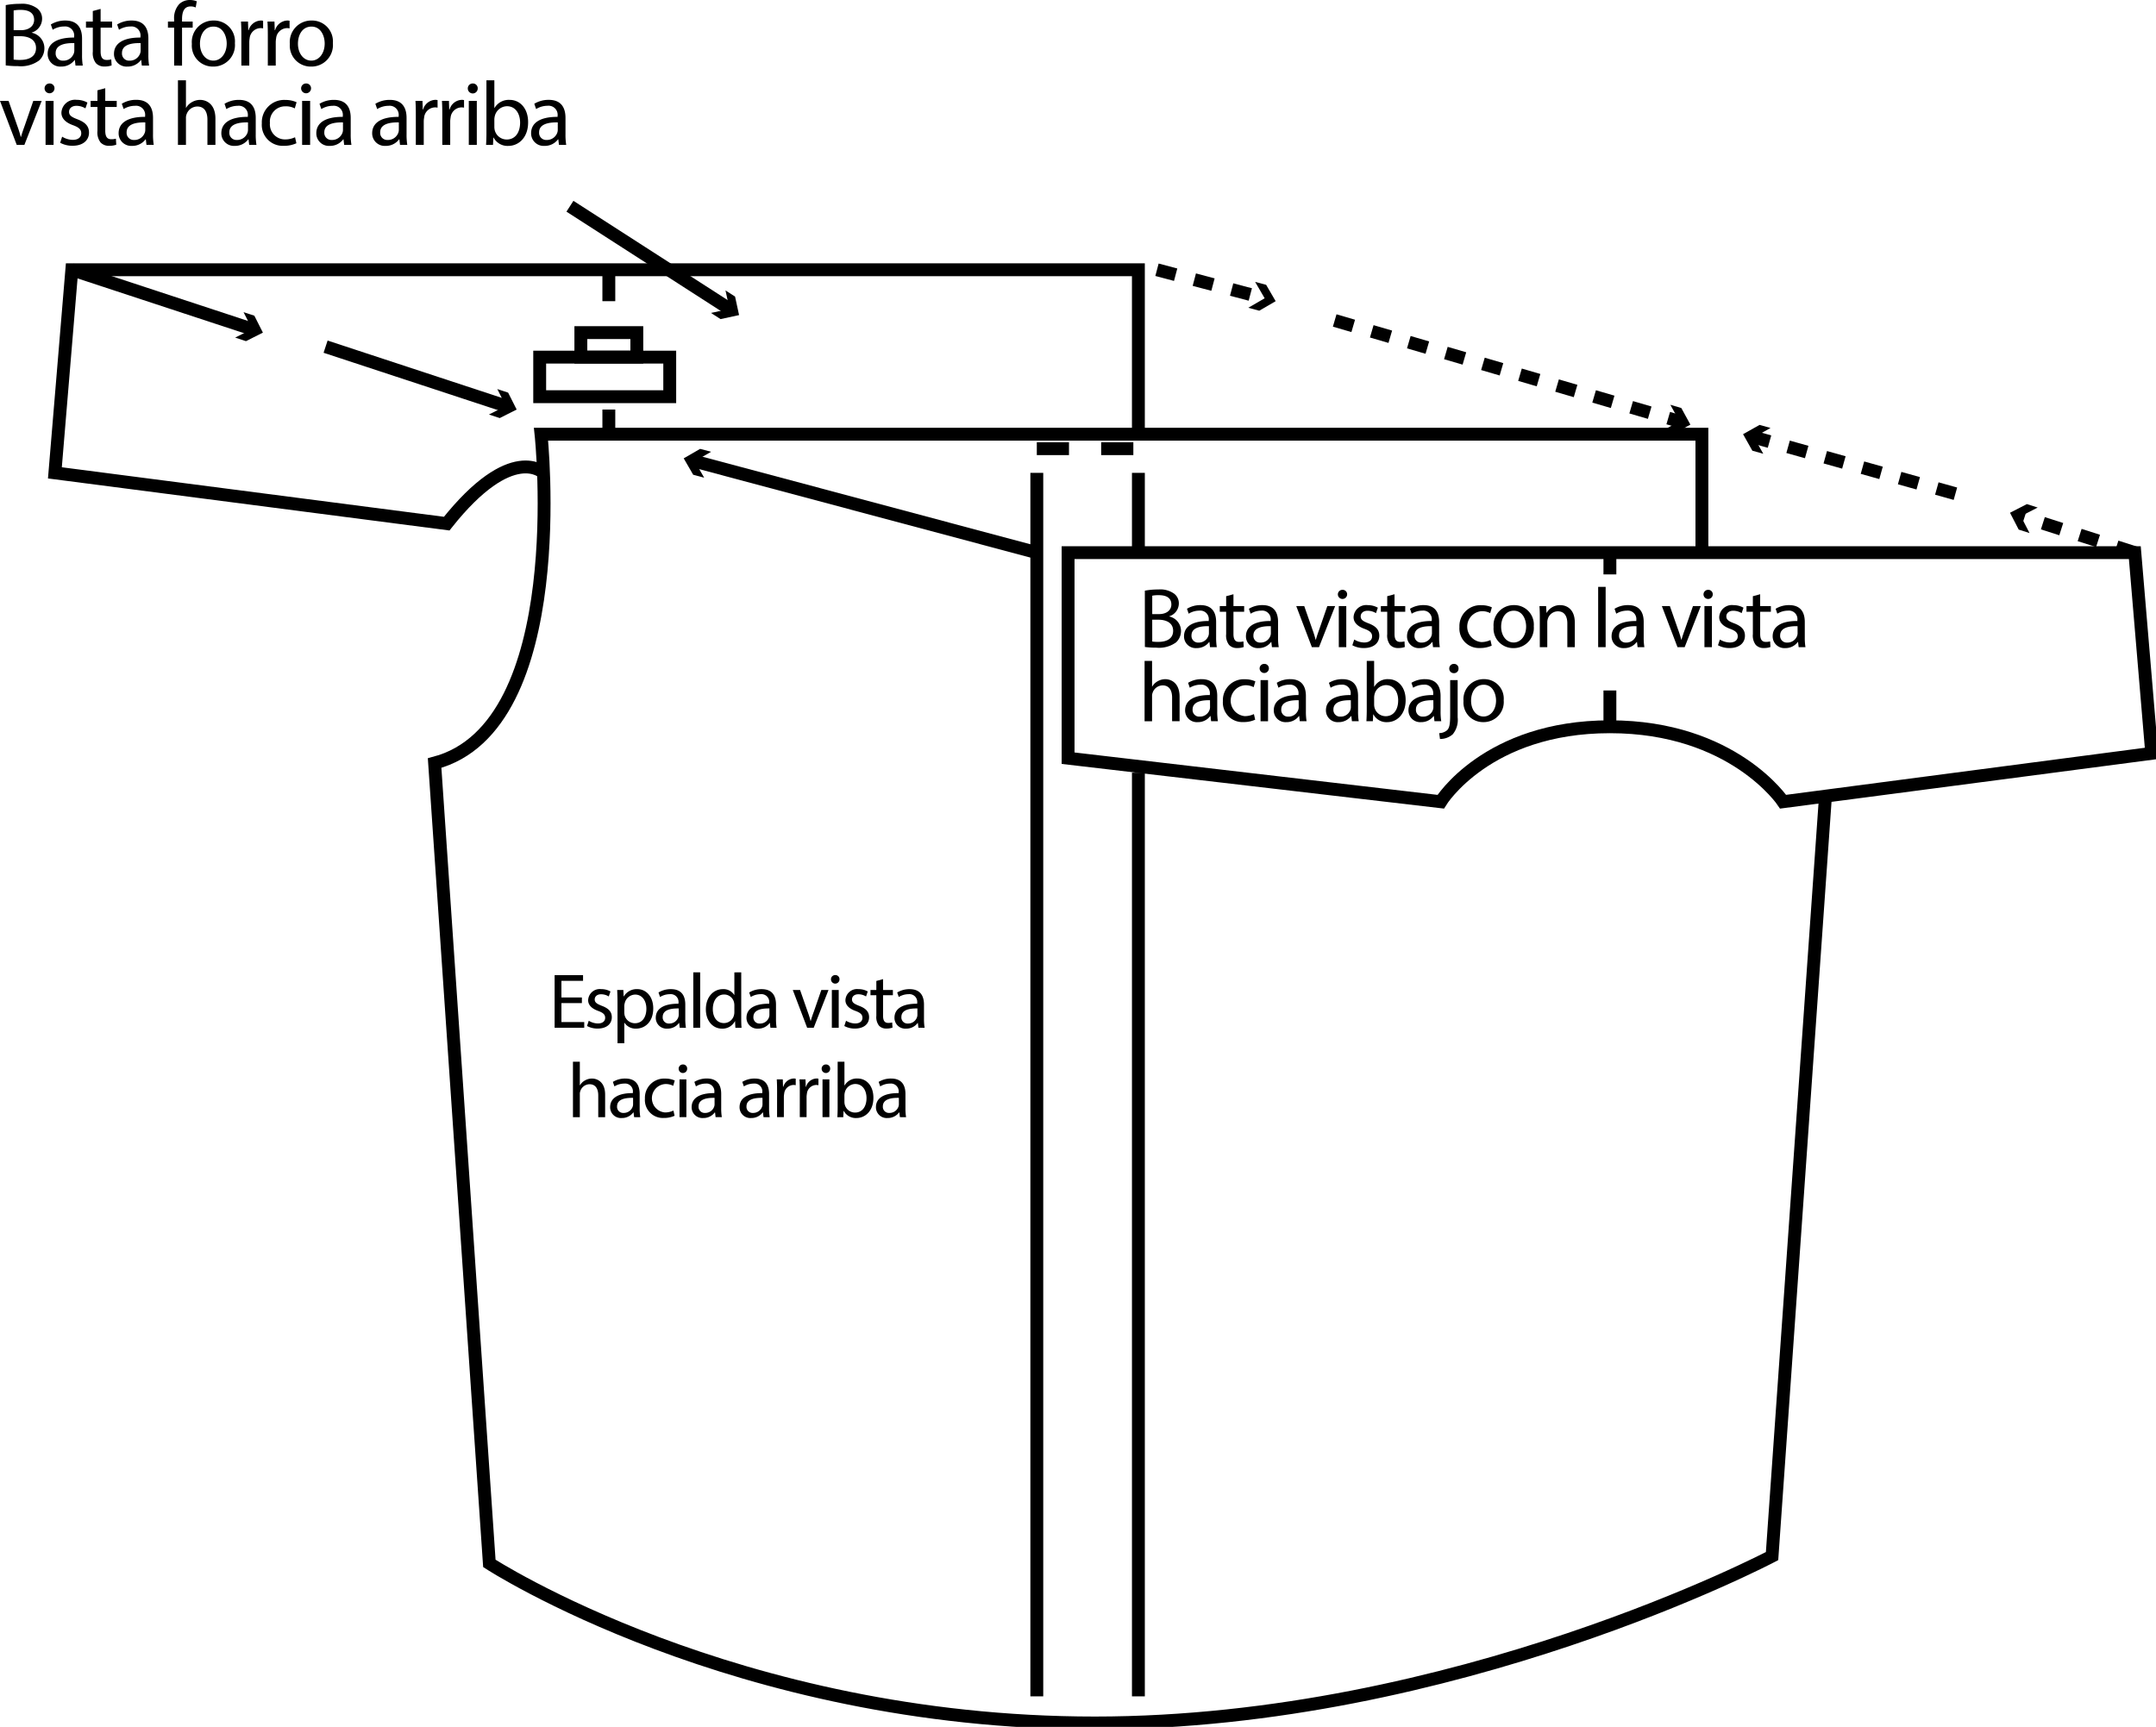 <svg id="Grupo_1098937" data-name="Grupo 1098937" xmlns="http://www.w3.org/2000/svg" xmlns:xlink="http://www.w3.org/1999/xlink" width="335" height="268.387" viewBox="0 0 335 268.387">
  <defs>
    <clipPath id="clip-path">
      <rect id="Rectángulo_388822" data-name="Rectángulo 388822" width="335" height="268.386" fill="none"/>
    </clipPath>
  </defs>
  <path id="Trazado_774263" data-name="Trazado 774263" d="M144.6,251.181h-3.179v2.948h3.543v.885h-4.6v-8.177h4.416v.885h-3.361v2.584H144.6Z" transform="translate(-54.186 -95.285)"/>
  <g id="Grupo_1098936" data-name="Grupo 1098936">
    <g id="Grupo_1098935" data-name="Grupo 1098935" clip-path="url(#clip-path)">
      <path id="Trazado_774264" data-name="Trazado 774264" d="M148.833,255.288a2.8,2.8,0,0,0,1.407.424c.777,0,1.141-.387,1.141-.873,0-.51-.3-.789-1.092-1.08-1.055-.376-1.553-.958-1.553-1.662a1.811,1.811,0,0,1,2.027-1.723,2.923,2.923,0,0,1,1.443.364l-.266.776a2.285,2.285,0,0,0-1.2-.34c-.631,0-.983.364-.983.8,0,.486.352.7,1.116,1,1.019.388,1.54.9,1.54,1.771,0,1.031-.8,1.76-2.2,1.76a3.352,3.352,0,0,1-1.65-.4Z" transform="translate(-57.35 -96.65)"/>
      <path id="Trazado_774265" data-name="Trazado 774265" d="M156.241,252.425c0-.752-.024-1.359-.049-1.917h.959l.048,1.007h.024a2.309,2.309,0,0,1,2.086-1.141c1.42,0,2.487,1.2,2.487,2.985,0,2.11-1.286,3.154-2.669,3.154a2.059,2.059,0,0,1-1.808-.922H157.3v3.191h-1.056Zm1.056,1.565a2.43,2.43,0,0,0,.048.437,1.648,1.648,0,0,0,1.6,1.249c1.128,0,1.784-.922,1.784-2.268,0-1.177-.619-2.185-1.747-2.185a1.7,1.7,0,0,0-1.614,1.322,1.746,1.746,0,0,0-.072.437Z" transform="translate(-60.294 -96.65)"/>
      <path id="Trazado_774266" data-name="Trazado 774266" d="M169.683,256.38l-.085-.74h-.036a2.189,2.189,0,0,1-1.8.874,1.674,1.674,0,0,1-1.8-1.687c0-1.42,1.262-2.2,3.53-2.184v-.122a1.21,1.21,0,0,0-1.334-1.359,2.918,2.918,0,0,0-1.529.437l-.243-.7a3.651,3.651,0,0,1,1.93-.521c1.8,0,2.232,1.225,2.232,2.4v2.2a8.238,8.238,0,0,0,.1,1.407Zm-.158-3c-1.165-.024-2.487.182-2.487,1.323a.944.944,0,0,0,1.007,1.019,1.461,1.461,0,0,0,1.42-.982,1.119,1.119,0,0,0,.061-.34Z" transform="translate(-64.068 -96.65)"/>
      <rect id="Rectángulo_388818" data-name="Rectángulo 388818" width="1.068" height="8.613" transform="translate(107.724 151.116)"/>
      <path id="Trazado_774267" data-name="Trazado 774267" d="M184.129,246.127v7.1c0,.522.012,1.116.048,1.517h-.958l-.049-1.019h-.025a2.173,2.173,0,0,1-2,1.153c-1.42,0-2.511-1.2-2.511-2.985-.012-1.953,1.2-3.154,2.633-3.154a1.963,1.963,0,0,1,1.771.9h.024v-3.506Zm-1.068,5.132a1.921,1.921,0,0,0-.048-.449,1.571,1.571,0,0,0-1.541-1.238c-1.1,0-1.759.971-1.759,2.269,0,1.189.582,2.172,1.734,2.172a1.606,1.606,0,0,0,1.566-1.274,1.885,1.885,0,0,0,.048-.461Z" transform="translate(-68.956 -95.011)"/>
      <path id="Trazado_774268" data-name="Trazado 774268" d="M192.638,256.38l-.085-.74h-.036a2.189,2.189,0,0,1-1.8.874,1.674,1.674,0,0,1-1.8-1.687c0-1.42,1.262-2.2,3.53-2.184v-.122a1.21,1.21,0,0,0-1.334-1.359,2.918,2.918,0,0,0-1.529.437l-.243-.7a3.651,3.651,0,0,1,1.93-.521c1.8,0,2.232,1.225,2.232,2.4v2.2a8.241,8.241,0,0,0,.1,1.407Zm-.158-3c-1.165-.024-2.487.182-2.487,1.323A.944.944,0,0,0,191,255.725a1.461,1.461,0,0,0,1.42-.982,1.119,1.119,0,0,0,.061-.34Z" transform="translate(-72.929 -96.65)"/>
      <path id="Trazado_774269" data-name="Trazado 774269" d="M201.76,250.592l1.152,3.3a15.074,15.074,0,0,1,.473,1.5h.037c.134-.485.3-.97.5-1.5l1.14-3.3h1.116l-2.3,5.871h-1.019l-2.232-5.871Z" transform="translate(-77.444 -96.734)"/>
      <path id="Trazado_774270" data-name="Trazado 774270" d="M211.621,247.485a.661.661,0,0,1-1.322,0,.65.65,0,0,1,.667-.667.633.633,0,0,1,.655.667m-1.189,1.65H211.5v5.871h-1.068Z" transform="translate(-81.18 -95.277)"/>
      <path id="Trazado_774271" data-name="Trazado 774271" d="M213.943,255.288a2.8,2.8,0,0,0,1.407.424c.777,0,1.141-.387,1.141-.873,0-.51-.3-.789-1.092-1.08-1.055-.376-1.553-.958-1.553-1.662a1.811,1.811,0,0,1,2.027-1.723,2.923,2.923,0,0,1,1.443.364l-.266.776a2.285,2.285,0,0,0-1.2-.34c-.631,0-.983.364-.983.8,0,.486.352.7,1.116,1,1.019.388,1.54.9,1.54,1.771,0,1.031-.8,1.76-2.2,1.76a3.352,3.352,0,0,1-1.65-.4Z" transform="translate(-82.484 -96.65)"/>
      <path id="Trazado_774272" data-name="Trazado 774272" d="M222.248,247.845v1.687h1.528v.812h-1.528v3.167c0,.728.206,1.14.8,1.14a2.383,2.383,0,0,0,.619-.072l.049.8a2.62,2.62,0,0,1-.946.146,1.479,1.479,0,0,1-1.152-.449,2.174,2.174,0,0,1-.413-1.529v-3.2h-.911v-.812h.911v-1.408Z" transform="translate(-85.039 -95.674)"/>
      <path id="Trazado_774273" data-name="Trazado 774273" d="M230.091,256.38l-.085-.74h-.036a2.189,2.189,0,0,1-1.8.874,1.674,1.674,0,0,1-1.8-1.687c0-1.42,1.262-2.2,3.53-2.184v-.122a1.21,1.21,0,0,0-1.334-1.359,2.918,2.918,0,0,0-1.529.437l-.243-.7a3.651,3.651,0,0,1,1.93-.521c1.8,0,2.232,1.225,2.232,2.4v2.2a8.239,8.239,0,0,0,.1,1.407Zm-.158-3c-1.165-.024-2.487.182-2.487,1.323a.944.944,0,0,0,1.007,1.019,1.461,1.461,0,0,0,1.42-.982,1.119,1.119,0,0,0,.061-.34Z" transform="translate(-87.387 -96.65)"/>
      <path id="Trazado_774274" data-name="Trazado 774274" d="M145,268.755h1.068v3.664h.024a1.987,1.987,0,0,1,.764-.752,2.193,2.193,0,0,1,1.092-.3c.788,0,2.051.485,2.051,2.511v3.494h-1.068V274c0-.946-.352-1.747-1.359-1.747a1.534,1.534,0,0,0-1.432,1.068,1.3,1.3,0,0,0-.072.51v3.542H145Z" transform="translate(-55.974 -103.746)"/>
      <path id="Trazado_774275" data-name="Trazado 774275" d="M158.137,279.009l-.085-.74h-.036a2.189,2.189,0,0,1-1.8.874,1.674,1.674,0,0,1-1.8-1.687c0-1.42,1.262-2.2,3.53-2.184v-.122a1.21,1.21,0,0,0-1.334-1.359,2.918,2.918,0,0,0-1.529.437l-.243-.7a3.651,3.651,0,0,1,1.93-.521c1.8,0,2.232,1.225,2.232,2.4v2.2a8.237,8.237,0,0,0,.1,1.407Zm-.158-3c-1.165-.024-2.487.182-2.487,1.323a.944.944,0,0,0,1.007,1.019,1.461,1.461,0,0,0,1.42-.982,1.119,1.119,0,0,0,.061-.34Z" transform="translate(-59.611 -105.386)"/>
      <path id="Trazado_774276" data-name="Trazado 774276" d="M167.825,278.8a3.933,3.933,0,0,1-1.687.34,2.79,2.79,0,0,1-2.924-3,2.984,2.984,0,0,1,3.155-3.118,3.568,3.568,0,0,1,1.48.3l-.242.825a2.475,2.475,0,0,0-1.238-.279,2.214,2.214,0,0,0-.037,4.416,3.022,3.022,0,0,0,1.31-.292Z" transform="translate(-63.005 -105.393)"/>
      <path id="Trazado_774277" data-name="Trazado 774277" d="M173.071,270.114a.661.661,0,0,1-1.322,0,.65.65,0,0,1,.667-.667.633.633,0,0,1,.655.667m-1.189,1.65h1.068v5.871h-1.068Z" transform="translate(-66.299 -104.013)"/>
      <path id="Trazado_774278" data-name="Trazado 774278" d="M178.76,279.009l-.085-.74h-.036a2.189,2.189,0,0,1-1.8.874,1.674,1.674,0,0,1-1.8-1.687c0-1.42,1.262-2.2,3.53-2.184v-.122a1.21,1.21,0,0,0-1.334-1.359,2.918,2.918,0,0,0-1.529.437l-.243-.7A3.651,3.651,0,0,1,177.4,273c1.8,0,2.232,1.225,2.232,2.4v2.2a8.237,8.237,0,0,0,.1,1.407Zm-.158-3c-1.165-.024-2.487.182-2.487,1.323a.944.944,0,0,0,1.007,1.019,1.461,1.461,0,0,0,1.42-.982,1.119,1.119,0,0,0,.061-.34Z" transform="translate(-67.572 -105.386)"/>
      <path id="Trazado_774279" data-name="Trazado 774279" d="M190.889,279.009l-.085-.74h-.036a2.189,2.189,0,0,1-1.8.874,1.674,1.674,0,0,1-1.8-1.687c0-1.42,1.262-2.2,3.53-2.184v-.122a1.21,1.21,0,0,0-1.334-1.359,2.918,2.918,0,0,0-1.529.437l-.243-.7a3.651,3.651,0,0,1,1.93-.521c1.8,0,2.232,1.225,2.232,2.4v2.2a8.237,8.237,0,0,0,.1,1.407Zm-.158-3c-1.165-.024-2.487.182-2.487,1.323a.944.944,0,0,0,1.007,1.019,1.461,1.461,0,0,0,1.42-.982,1.119,1.119,0,0,0,.061-.34Z" transform="translate(-72.254 -105.386)"/>
      <path id="Trazado_774280" data-name="Trazado 774280" d="M196.628,274.969c0-.691-.012-1.286-.048-1.832h.934l.037,1.152h.048A1.762,1.762,0,0,1,199.224,273a1.145,1.145,0,0,1,.3.036v1.007a1.622,1.622,0,0,0-.364-.037,1.5,1.5,0,0,0-1.432,1.372,3.044,3.044,0,0,0-.048.5v3.13h-1.056Z" transform="translate(-75.884 -105.386)"/>
      <path id="Trazado_774281" data-name="Trazado 774281" d="M202.376,274.969c0-.691-.012-1.286-.048-1.832h.934l.037,1.152h.048A1.762,1.762,0,0,1,204.973,273a1.146,1.146,0,0,1,.3.036v1.007a1.622,1.622,0,0,0-.364-.037,1.5,1.5,0,0,0-1.432,1.372,3.039,3.039,0,0,0-.048.5v3.13h-1.055Z" transform="translate(-78.103 -105.386)"/>
      <path id="Trazado_774282" data-name="Trazado 774282" d="M209.26,270.114a.661.661,0,0,1-1.322,0,.65.65,0,0,1,.667-.667.633.633,0,0,1,.656.667m-1.189,1.65h1.068v5.871h-1.068Z" transform="translate(-80.269 -104.013)"/>
      <path id="Trazado_774283" data-name="Trazado 774283" d="M211.908,277.37c.025-.4.048-.995.048-1.517v-7.1h1.055v3.688h.025a2.186,2.186,0,0,1,2-1.08c1.456,0,2.487,1.213,2.474,3,0,2.1-1.322,3.142-2.632,3.142a2.091,2.091,0,0,1-1.965-1.1h-.037l-.048.971Zm1.1-2.353a2.02,2.02,0,0,0,.049.388,1.648,1.648,0,0,0,1.6,1.249c1.116,0,1.784-.909,1.784-2.256,0-1.177-.607-2.184-1.747-2.184a1.7,1.7,0,0,0-1.625,1.31,2.084,2.084,0,0,0-.061.437Z" transform="translate(-81.801 -103.746)"/>
      <path id="Trazado_774284" data-name="Trazado 774284" d="M225.4,279.009l-.085-.74h-.036a2.189,2.189,0,0,1-1.8.874,1.674,1.674,0,0,1-1.8-1.687c0-1.42,1.262-2.2,3.53-2.184v-.122a1.21,1.21,0,0,0-1.334-1.359,2.918,2.918,0,0,0-1.529.437l-.243-.7a3.651,3.651,0,0,1,1.93-.521c1.8,0,2.232,1.225,2.232,2.4v2.2a8.237,8.237,0,0,0,.1,1.407Zm-.158-3c-1.165-.024-2.487.182-2.487,1.323a.944.944,0,0,0,1.007,1.019,1.461,1.461,0,0,0,1.42-.982,1.119,1.119,0,0,0,.061-.34Z" transform="translate(-85.576 -105.386)"/>
      <path id="Trazado_774285" data-name="Trazado 774285" d="M1.45,1.165A11.876,11.876,0,0,1,3.7.967a3.935,3.935,0,0,1,2.616.693A2,2,0,0,1,7.1,3.342,2.262,2.262,0,0,1,5.493,5.434v.028a2.456,2.456,0,0,1,1.965,2.39A2.569,2.569,0,0,1,6.653,9.76a4.786,4.786,0,0,1-3.295.89,14.527,14.527,0,0,1-1.908-.112Zm1.23,3.9H3.8c1.3,0,2.064-.679,2.064-1.6,0-1.117-.848-1.555-2.092-1.555A5.285,5.285,0,0,0,2.68,2Zm0,4.566a6.587,6.587,0,0,0,1.032.056c1.272,0,2.445-.467,2.445-1.852C6.157,6.537,5.041,6,3.7,6H2.68Z" transform="translate(-0.56 -0.373)"/>
      <path id="Trazado_774286" data-name="Trazado 774286" d="M16.389,12.2l-.1-.862h-.043a2.546,2.546,0,0,1-2.092,1.017,1.949,1.949,0,0,1-2.092-1.965c0-1.654,1.47-2.559,4.114-2.544V7.707a1.41,1.41,0,0,0-1.555-1.583,3.412,3.412,0,0,0-1.781.509l-.283-.82A4.249,4.249,0,0,1,14.806,5.2c2.092,0,2.6,1.427,2.6,2.8v2.559A9.638,9.638,0,0,0,17.52,12.2Zm-.184-3.492c-1.358-.028-2.9.212-2.9,1.541a1.1,1.1,0,0,0,1.173,1.187,1.7,1.7,0,0,0,1.655-1.145,1.316,1.316,0,0,0,.071-.4Z" transform="translate(-4.657 -2.009)"/>
      <path id="Trazado_774287" data-name="Trazado 774287" d="M24.033,2.257V4.222h1.781v.947H24.033v3.69c0,.848.241,1.329.934,1.329a2.764,2.764,0,0,0,.72-.085l.056.933a3.045,3.045,0,0,1-1.1.169,1.726,1.726,0,0,1-1.343-.523,2.537,2.537,0,0,1-.48-1.781V5.169H21.757V4.222h1.061V2.582Z" transform="translate(-8.399 -0.871)"/>
      <path id="Trazado_774288" data-name="Trazado 774288" d="M33.174,12.2l-.1-.862h-.043a2.546,2.546,0,0,1-2.092,1.017,1.949,1.949,0,0,1-2.092-1.965c0-1.654,1.47-2.559,4.114-2.544V7.707a1.41,1.41,0,0,0-1.555-1.583,3.412,3.412,0,0,0-1.781.509l-.283-.82A4.249,4.249,0,0,1,31.591,5.2c2.092,0,2.6,1.427,2.6,2.8v2.559a9.638,9.638,0,0,0,.113,1.639Zm-.184-3.492c-1.358-.028-2.9.212-2.9,1.541a1.1,1.1,0,0,0,1.173,1.187,1.7,1.7,0,0,0,1.655-1.145,1.316,1.316,0,0,0,.071-.4Z" transform="translate(-11.136 -2.009)"/>
      <path id="Trazado_774289" data-name="Trazado 774289" d="M43.462,10.193V4.3H42.5V3.35h.961V3.026A3.226,3.226,0,0,1,44.254.637,2.381,2.381,0,0,1,45.922,0a2.878,2.878,0,0,1,1.06.2l-.169.961A1.848,1.848,0,0,0,46.021,1c-1.06,0-1.329.933-1.329,1.979V3.35h1.653V4.3H44.692v5.9Z" transform="translate(-16.406)"/>
      <path id="Trazado_774290" data-name="Trazado 774290" d="M55.243,8.725a3.344,3.344,0,0,1-3.407,3.633,3.253,3.253,0,0,1-3.28-3.521A3.341,3.341,0,0,1,51.949,5.2a3.24,3.24,0,0,1,3.293,3.521M49.814,8.8c0,1.5.863,2.629,2.078,2.629,1.187,0,2.078-1.116,2.078-2.657,0-1.16-.58-2.63-2.049-2.63S49.814,7.494,49.814,8.8" transform="translate(-18.744 -2.009)"/>
      <path id="Trazado_774291" data-name="Trazado 774291" d="M61.045,7.495c0-.806-.014-1.5-.056-2.135h1.089L62.12,6.7h.056a2.053,2.053,0,0,1,1.895-1.5,1.319,1.319,0,0,1,.353.042V6.421A1.834,1.834,0,0,0,64,6.378a1.745,1.745,0,0,0-1.668,1.6,3.513,3.513,0,0,0-.056.58V12.2h-1.23Z" transform="translate(-23.543 -2.009)"/>
      <path id="Trazado_774292" data-name="Trazado 774292" d="M67.745,7.495c0-.806-.014-1.5-.056-2.135h1.089L68.82,6.7h.056a2.053,2.053,0,0,1,1.895-1.5,1.319,1.319,0,0,1,.353.042V6.421a1.834,1.834,0,0,0-.424-.042,1.745,1.745,0,0,0-1.668,1.6,3.51,3.51,0,0,0-.057.58V12.2h-1.23Z" transform="translate(-26.13 -2.009)"/>
      <path id="Trazado_774293" data-name="Trazado 774293" d="M80.039,8.725a3.344,3.344,0,0,1-3.407,3.633,3.253,3.253,0,0,1-3.28-3.521A3.341,3.341,0,0,1,76.745,5.2a3.24,3.24,0,0,1,3.293,3.521M74.61,8.8c0,1.5.863,2.629,2.078,2.629,1.187,0,2.078-1.116,2.078-2.657,0-1.16-.58-2.63-2.049-2.63S74.61,7.494,74.61,8.8" transform="translate(-28.316 -2.009)"/>
      <path id="Trazado_774294" data-name="Trazado 774294" d="M1.329,25.53l1.343,3.845a17.6,17.6,0,0,1,.551,1.753h.042c.155-.565.354-1.131.58-1.753L5.174,25.53h1.3L3.788,32.373H2.6L0,25.53Z" transform="translate(0 -9.855)"/>
      <path id="Trazado_774295" data-name="Trazado 774295" d="M12.822,21.91a.771.771,0,0,1-1.541,0,.759.759,0,0,1,.778-.778.738.738,0,0,1,.763.778m-1.386,1.922H12.68v6.843H11.436Z" transform="translate(-4.355 -8.157)"/>
      <path id="Trazado_774296" data-name="Trazado 774296" d="M15.53,31a3.258,3.258,0,0,0,1.64.495c.905,0,1.329-.452,1.329-1.018,0-.594-.354-.919-1.272-1.258-1.23-.438-1.81-1.117-1.81-1.937a2.11,2.11,0,0,1,2.361-2.007,3.417,3.417,0,0,1,1.682.424l-.311.905a2.667,2.667,0,0,0-1.4-.4c-.735,0-1.145.424-1.145.933,0,.565.41.82,1.3,1.16,1.188.452,1.8,1.046,1.8,2.064,0,1.2-.933,2.05-2.559,2.05a3.9,3.9,0,0,1-1.922-.467Z" transform="translate(-5.875 -9.758)"/>
      <path id="Trazado_774297" data-name="Trazado 774297" d="M25.207,22.33v1.965h1.781v.947H25.207v3.69c0,.848.241,1.329.934,1.329a2.764,2.764,0,0,0,.72-.085l.056.933a3.045,3.045,0,0,1-1.1.169,1.726,1.726,0,0,1-1.343-.523,2.537,2.537,0,0,1-.48-1.781V25.242H22.931v-.947h1.061v-1.64Z" transform="translate(-8.852 -8.62)"/>
      <path id="Trazado_774298" data-name="Trazado 774298" d="M34.348,32.274l-.1-.862h-.043a2.546,2.546,0,0,1-2.092,1.017,1.949,1.949,0,0,1-2.092-1.965c0-1.654,1.47-2.559,4.114-2.544v-.142A1.41,1.41,0,0,0,32.581,26.2,3.412,3.412,0,0,0,30.8,26.7l-.283-.82a4.249,4.249,0,0,1,2.248-.608c2.092,0,2.6,1.427,2.6,2.8v2.559a9.639,9.639,0,0,0,.113,1.639Zm-.184-3.492c-1.358-.028-2.9.212-2.9,1.541a1.1,1.1,0,0,0,1.173,1.187,1.7,1.7,0,0,0,1.655-1.145,1.316,1.316,0,0,0,.071-.4Z" transform="translate(-11.589 -9.758)"/>
      <path id="Trazado_774299" data-name="Trazado 774299" d="M45.033,20.327h1.244V24.6h.028a2.317,2.317,0,0,1,.891-.877,2.571,2.571,0,0,1,1.273-.353c.919,0,2.388.565,2.388,2.927v4.071H49.614V26.434c0-1.1-.41-2.035-1.583-2.035a1.787,1.787,0,0,0-1.668,1.244,1.507,1.507,0,0,0-.085.594v4.128H45.033Z" transform="translate(-17.384 -7.847)"/>
      <path id="Trazado_774300" data-name="Trazado 774300" d="M60.342,32.274l-.1-.862H60.2a2.546,2.546,0,0,1-2.092,1.017,1.949,1.949,0,0,1-2.092-1.965c0-1.654,1.47-2.559,4.114-2.544v-.142A1.41,1.41,0,0,0,58.575,26.2a3.412,3.412,0,0,0-1.781.509l-.283-.82a4.249,4.249,0,0,1,2.248-.608c2.092,0,2.6,1.427,2.6,2.8v2.559a9.638,9.638,0,0,0,.113,1.639Zm-.184-3.492c-1.357-.028-2.9.212-2.9,1.541a1.1,1.1,0,0,0,1.173,1.187,1.7,1.7,0,0,0,1.655-1.145,1.316,1.316,0,0,0,.071-.4Z" transform="translate(-21.623 -9.758)"/>
      <path id="Trazado_774301" data-name="Trazado 774301" d="M71.633,32.029a4.586,4.586,0,0,1-1.965.4,3.251,3.251,0,0,1-3.407-3.492A3.477,3.477,0,0,1,69.936,25.3a4.163,4.163,0,0,1,1.725.354l-.283.961a2.879,2.879,0,0,0-1.442-.325,2.368,2.368,0,0,0-2.417,2.587,2.346,2.346,0,0,0,2.375,2.558,3.527,3.527,0,0,0,1.526-.34Z" transform="translate(-25.578 -9.766)"/>
      <path id="Trazado_774302" data-name="Trazado 774302" d="M77.748,21.91a.771.771,0,0,1-1.541,0,.758.758,0,0,1,.778-.778.739.739,0,0,1,.763.778m-1.386,1.922h1.244v6.843H76.362Z" transform="translate(-29.418 -8.157)"/>
      <path id="Trazado_774303" data-name="Trazado 774303" d="M84.378,32.274l-.1-.862h-.043a2.546,2.546,0,0,1-2.092,1.017,1.949,1.949,0,0,1-2.092-1.965c0-1.654,1.47-2.559,4.114-2.544v-.142A1.41,1.41,0,0,0,82.611,26.2a3.412,3.412,0,0,0-1.781.509l-.283-.82a4.249,4.249,0,0,1,2.248-.608c2.092,0,2.6,1.427,2.6,2.8v2.559a9.638,9.638,0,0,0,.113,1.639Zm-.184-3.492c-1.357-.028-2.9.212-2.9,1.541a1.1,1.1,0,0,0,1.173,1.187,1.7,1.7,0,0,0,1.655-1.145,1.316,1.316,0,0,0,.071-.4Z" transform="translate(-30.902 -9.758)"/>
      <path id="Trazado_774304" data-name="Trazado 774304" d="M98.514,32.274l-.1-.862h-.043A2.545,2.545,0,0,1,96.28,32.43a1.949,1.949,0,0,1-2.092-1.965c0-1.654,1.47-2.559,4.114-2.544v-.142A1.41,1.41,0,0,0,96.747,26.2a3.412,3.412,0,0,0-1.781.509l-.283-.82a4.249,4.249,0,0,1,2.248-.608c2.092,0,2.6,1.427,2.6,2.8v2.559a9.639,9.639,0,0,0,.113,1.639Zm-.183-3.492c-1.358-.028-2.9.212-2.9,1.541a1.1,1.1,0,0,0,1.173,1.187,1.7,1.7,0,0,0,1.655-1.145,1.317,1.317,0,0,0,.071-.4Z" transform="translate(-36.359 -9.758)"/>
      <path id="Trazado_774305" data-name="Trazado 774305" d="M105.2,27.567c0-.806-.014-1.5-.056-2.135h1.089l.042,1.343h.056a2.053,2.053,0,0,1,1.895-1.5,1.319,1.319,0,0,1,.353.042v1.173a1.834,1.834,0,0,0-.424-.042,1.745,1.745,0,0,0-1.668,1.6,3.513,3.513,0,0,0-.056.58v3.647H105.2Z" transform="translate(-40.589 -9.758)"/>
      <path id="Trazado_774306" data-name="Trazado 774306" d="M111.9,27.567c0-.806-.014-1.5-.056-2.135h1.089l.042,1.343h.056a2.053,2.053,0,0,1,1.895-1.5,1.319,1.319,0,0,1,.353.042v1.173a1.834,1.834,0,0,0-.424-.042,1.745,1.745,0,0,0-1.668,1.6,3.509,3.509,0,0,0-.057.58v3.647H111.9Z" transform="translate(-43.176 -9.758)"/>
      <path id="Trazado_774307" data-name="Trazado 774307" d="M119.927,21.91a.77.77,0,0,1-1.54,0,.758.758,0,0,1,.777-.778.738.738,0,0,1,.763.778m-1.385,1.922h1.244v6.843h-1.244Z" transform="translate(-45.7 -8.157)"/>
      <path id="Trazado_774308" data-name="Trazado 774308" d="M123.013,30.363c.028-.467.056-1.159.056-1.767v-8.27h1.23v4.3h.029a2.549,2.549,0,0,1,2.332-1.258c1.7,0,2.9,1.414,2.884,3.492,0,2.445-1.541,3.661-3.067,3.661a2.438,2.438,0,0,1-2.291-1.286h-.042l-.056,1.131Zm1.286-2.743a2.32,2.32,0,0,0,.057.452,1.918,1.918,0,0,0,1.866,1.456c1.3,0,2.078-1.06,2.078-2.63,0-1.371-.707-2.544-2.036-2.544a1.984,1.984,0,0,0-1.895,1.527,2.45,2.45,0,0,0-.071.509Z" transform="translate(-47.486 -7.846)"/>
      <path id="Trazado_774309" data-name="Trazado 774309" d="M138.736,32.274l-.1-.862h-.043A2.546,2.546,0,0,1,136.5,32.43a1.949,1.949,0,0,1-2.092-1.965c0-1.654,1.47-2.559,4.114-2.544v-.142a1.41,1.41,0,0,0-1.555-1.583,3.412,3.412,0,0,0-1.781.509l-.283-.82a4.249,4.249,0,0,1,2.248-.608c2.092,0,2.6,1.427,2.6,2.8v2.559a9.638,9.638,0,0,0,.113,1.639Zm-.184-3.492c-1.357-.028-2.9.212-2.9,1.541a1.1,1.1,0,0,0,1.173,1.187,1.7,1.7,0,0,0,1.655-1.145,1.316,1.316,0,0,0,.071-.4Z" transform="translate(-51.885 -9.758)"/>
      <path id="Trazado_774310" data-name="Trazado 774310" d="M289.729,149.4a11.072,11.072,0,0,1,2.1-.185,3.68,3.68,0,0,1,2.442.647,1.867,1.867,0,0,1,.739,1.571,2.111,2.111,0,0,1-1.5,1.953v.026a2.294,2.294,0,0,1,1.835,2.231,2.4,2.4,0,0,1-.753,1.782,4.468,4.468,0,0,1-3.076.832,13.425,13.425,0,0,1-1.782-.106Zm1.149,3.643h1.043c1.214,0,1.927-.634,1.927-1.492,0-1.043-.792-1.452-1.954-1.452a4.843,4.843,0,0,0-1.016.08Zm0,4.263a6.166,6.166,0,0,0,.963.053c1.188,0,2.283-.435,2.283-1.729,0-1.214-1.043-1.716-2.3-1.716h-.95Z" transform="translate(-111.842 -57.601)"/>
      <path id="Trazado_774311" data-name="Trazado 774311" d="M303.68,159.708l-.092-.806h-.04a2.379,2.379,0,0,1-1.953.95,1.82,1.82,0,0,1-1.954-1.835c0-1.545,1.372-2.39,3.84-2.377v-.131a1.317,1.317,0,0,0-1.452-1.479,3.182,3.182,0,0,0-1.663.476l-.265-.766a3.969,3.969,0,0,1,2.1-.568c1.954,0,2.429,1.334,2.429,2.614v2.389a8.936,8.936,0,0,0,.106,1.532Zm-.171-3.261c-1.267-.026-2.706.2-2.706,1.439a1.027,1.027,0,0,0,1.095,1.108,1.589,1.589,0,0,0,1.545-1.069,1.22,1.22,0,0,0,.066-.37Z" transform="translate(-115.668 -59.128)"/>
      <path id="Trazado_774312" data-name="Trazado 774312" d="M310.817,150.421v1.835h1.663v.885h-1.663v3.446c0,.791.224,1.241.871,1.241a2.608,2.608,0,0,0,.674-.079l.053.871a2.86,2.86,0,0,1-1.03.158,1.609,1.609,0,0,1-1.254-.488,2.369,2.369,0,0,1-.449-1.663V153.14h-.99v-.885h.99v-1.531Z" transform="translate(-119.162 -58.066)"/>
      <path id="Trazado_774313" data-name="Trazado 774313" d="M319.352,159.708l-.092-.806h-.04a2.378,2.378,0,0,1-1.953.95,1.82,1.82,0,0,1-1.954-1.835c0-1.545,1.373-2.39,3.841-2.377v-.131a1.317,1.317,0,0,0-1.452-1.479,3.184,3.184,0,0,0-1.663.476l-.264-.766a3.967,3.967,0,0,1,2.1-.568c1.954,0,2.428,1.334,2.428,2.614v2.389a8.936,8.936,0,0,0,.106,1.532Zm-.171-3.261c-1.267-.026-2.706.2-2.706,1.439a1.028,1.028,0,0,0,1.1,1.108,1.59,1.59,0,0,0,1.545-1.069,1.218,1.218,0,0,0,.066-.37Z" transform="translate(-121.718 -59.128)"/>
      <path id="Trazado_774314" data-name="Trazado 774314" d="M329.282,153.41,330.536,157a16.336,16.336,0,0,1,.515,1.637h.039c.146-.529.33-1.057.541-1.637l1.241-3.591h1.214l-2.508,6.389H330.47l-2.429-6.389Z" transform="translate(-126.631 -59.22)"/>
      <path id="Trazado_774315" data-name="Trazado 774315" d="M340.015,150.029a.72.72,0,0,1-1.439,0,.708.708,0,0,1,.726-.726.69.69,0,0,1,.713.726m-1.294,1.8h1.162v6.389h-1.162Z" transform="translate(-130.698 -57.634)"/>
      <path id="Trazado_774316" data-name="Trazado 774316" d="M342.543,158.52a3.047,3.047,0,0,0,1.531.462c.845,0,1.241-.422,1.241-.95,0-.554-.33-.858-1.188-1.175-1.149-.41-1.69-1.043-1.69-1.809a1.971,1.971,0,0,1,2.2-1.874,3.19,3.19,0,0,1,1.571.4l-.29.845a2.492,2.492,0,0,0-1.307-.37c-.686,0-1.069.4-1.069.871,0,.528.383.766,1.214,1.083,1.109.422,1.677.976,1.677,1.927,0,1.122-.871,1.914-2.39,1.914a3.644,3.644,0,0,1-1.8-.435Z" transform="translate(-132.118 -59.128)"/>
      <path id="Trazado_774317" data-name="Trazado 774317" d="M351.58,150.421v1.835h1.663v.885H351.58v3.446c0,.791.224,1.241.871,1.241a2.608,2.608,0,0,0,.674-.079l.053.871a2.86,2.86,0,0,1-1.03.158,1.609,1.609,0,0,1-1.254-.488,2.369,2.369,0,0,1-.449-1.663V153.14h-.99v-.885h.99v-1.531Z" transform="translate(-134.897 -58.066)"/>
      <path id="Trazado_774318" data-name="Trazado 774318" d="M360.116,159.708l-.092-.806h-.04a2.378,2.378,0,0,1-1.953.95,1.82,1.82,0,0,1-1.954-1.835c0-1.545,1.373-2.39,3.841-2.377v-.131a1.317,1.317,0,0,0-1.452-1.479,3.184,3.184,0,0,0-1.663.476l-.264-.766a3.967,3.967,0,0,1,2.1-.568c1.954,0,2.428,1.334,2.428,2.614v2.389a8.932,8.932,0,0,0,.106,1.532Zm-.171-3.261c-1.267-.026-2.706.2-2.706,1.439a1.028,1.028,0,0,0,1.1,1.108,1.59,1.59,0,0,0,1.545-1.069,1.219,1.219,0,0,0,.066-.37Z" transform="translate(-137.454 -59.128)"/>
      <path id="Trazado_774319" data-name="Trazado 774319" d="M374.358,159.478a4.283,4.283,0,0,1-1.835.37,3.035,3.035,0,0,1-3.181-3.261,3.246,3.246,0,0,1,3.432-3.392,3.877,3.877,0,0,1,1.61.33l-.265.9a2.691,2.691,0,0,0-1.346-.3,2.409,2.409,0,0,0-.04,4.8,3.3,3.3,0,0,0,1.426-.317Z" transform="translate(-142.575 -59.137)"/>
      <path id="Trazado_774320" data-name="Trazado 774320" d="M384.229,156.46a3.122,3.122,0,0,1-3.182,3.392,3.037,3.037,0,0,1-3.062-3.287,3.119,3.119,0,0,1,3.168-3.392,3.026,3.026,0,0,1,3.076,3.287m-5.069.066c0,1.4.806,2.455,1.94,2.455,1.109,0,1.941-1.043,1.941-2.482,0-1.082-.542-2.455-1.914-2.455s-1.967,1.267-1.967,2.482" transform="translate(-145.911 -59.128)"/>
      <path id="Trazado_774321" data-name="Trazado 774321" d="M389.648,155.047c0-.659-.013-1.2-.053-1.729h1.03l.066,1.056h.026a2.351,2.351,0,0,1,2.113-1.2c.884,0,2.257.529,2.257,2.719v3.815h-1.162v-3.683c0-1.03-.383-1.888-1.478-1.888a1.651,1.651,0,0,0-1.558,1.188,1.686,1.686,0,0,0-.079.541v3.842h-1.162Z" transform="translate(-150.393 -59.128)"/>
      <rect id="Rectángulo_388819" data-name="Rectángulo 388819" width="1.162" height="9.372" transform="translate(248.323 91.207)"/>
      <path id="Trazado_774322" data-name="Trazado 774322" d="M411.887,159.708l-.092-.806h-.04a2.379,2.379,0,0,1-1.953.95,1.82,1.82,0,0,1-1.954-1.835c0-1.545,1.372-2.39,3.84-2.377v-.131a1.317,1.317,0,0,0-1.452-1.479,3.182,3.182,0,0,0-1.663.476l-.265-.766a3.969,3.969,0,0,1,2.1-.568c1.954,0,2.429,1.334,2.429,2.614v2.389a8.935,8.935,0,0,0,.106,1.532Zm-.171-3.261c-1.267-.026-2.706.2-2.706,1.439a1.027,1.027,0,0,0,1.095,1.108,1.589,1.589,0,0,0,1.545-1.069,1.219,1.219,0,0,0,.066-.37Z" transform="translate(-157.439 -59.128)"/>
      <path id="Trazado_774323" data-name="Trazado 774323" d="M421.817,153.41,423.071,157a16.327,16.327,0,0,1,.515,1.637h.039c.146-.529.33-1.057.541-1.637l1.242-3.591h1.214l-2.508,6.389H423l-2.429-6.389Z" transform="translate(-162.352 -59.22)"/>
      <path id="Trazado_774324" data-name="Trazado 774324" d="M432.549,150.029a.72.72,0,0,1-1.439,0,.708.708,0,0,1,.726-.726.69.69,0,0,1,.713.726m-1.294,1.8h1.162v6.389h-1.162Z" transform="translate(-166.418 -57.634)"/>
      <path id="Trazado_774325" data-name="Trazado 774325" d="M435.076,158.52a3.047,3.047,0,0,0,1.531.462c.845,0,1.241-.422,1.241-.95,0-.554-.33-.858-1.188-1.175-1.149-.41-1.69-1.043-1.69-1.809a1.971,1.971,0,0,1,2.2-1.874,3.19,3.19,0,0,1,1.571.4l-.29.845a2.492,2.492,0,0,0-1.307-.37c-.686,0-1.069.4-1.069.871,0,.528.383.766,1.214,1.083,1.109.422,1.677.976,1.677,1.927,0,1.122-.871,1.914-2.39,1.914a3.644,3.644,0,0,1-1.8-.435Z" transform="translate(-167.837 -59.128)"/>
      <path id="Trazado_774326" data-name="Trazado 774326" d="M444.114,150.421v1.835h1.663v.885h-1.663v3.446c0,.791.224,1.241.871,1.241a2.609,2.609,0,0,0,.674-.079l.053.871a2.86,2.86,0,0,1-1.03.158,1.609,1.609,0,0,1-1.254-.488,2.369,2.369,0,0,1-.449-1.663V153.14h-.99v-.885h.99v-1.531Z" transform="translate(-170.618 -58.066)"/>
      <path id="Trazado_774327" data-name="Trazado 774327" d="M452.65,159.708l-.092-.806h-.04a2.378,2.378,0,0,1-1.953.95,1.82,1.82,0,0,1-1.954-1.835c0-1.545,1.373-2.39,3.841-2.377v-.131A1.317,1.317,0,0,0,451,154.031a3.184,3.184,0,0,0-1.663.476l-.264-.766a3.967,3.967,0,0,1,2.1-.568c1.954,0,2.428,1.334,2.428,2.614v2.389a8.936,8.936,0,0,0,.106,1.532Zm-.171-3.261c-1.267-.026-2.706.2-2.706,1.439a1.028,1.028,0,0,0,1.1,1.108,1.59,1.59,0,0,0,1.545-1.069,1.218,1.218,0,0,0,.066-.37Z" transform="translate(-173.174 -59.128)"/>
      <path id="Trazado_774328" data-name="Trazado 774328" d="M289.664,167.295h1.162v3.987h.026a2.144,2.144,0,0,1,.831-.818,2.387,2.387,0,0,1,1.188-.33c.858,0,2.231.528,2.231,2.733v3.8h-1.162V173c0-1.03-.383-1.9-1.478-1.9a1.67,1.67,0,0,0-1.558,1.162,1.411,1.411,0,0,0-.079.554v3.855h-1.162Z" transform="translate(-111.817 -64.58)"/>
      <path id="Trazado_774329" data-name="Trazado 774329" d="M303.959,178.452l-.092-.806h-.04a2.378,2.378,0,0,1-1.953.95,1.82,1.82,0,0,1-1.954-1.835c0-1.545,1.373-2.39,3.841-2.377v-.131a1.317,1.317,0,0,0-1.452-1.479,3.184,3.184,0,0,0-1.663.476l-.264-.766a3.967,3.967,0,0,1,2.1-.568c1.954,0,2.428,1.334,2.428,2.614v2.389a8.936,8.936,0,0,0,.106,1.532Zm-.171-3.261c-1.267-.026-2.706.2-2.706,1.439a1.028,1.028,0,0,0,1.1,1.108,1.59,1.59,0,0,0,1.545-1.069,1.218,1.218,0,0,0,.066-.37Z" transform="translate(-115.776 -66.364)"/>
      <path id="Trazado_774330" data-name="Trazado 774330" d="M314.5,178.222a4.283,4.283,0,0,1-1.835.37,3.035,3.035,0,0,1-3.181-3.261,3.246,3.246,0,0,1,3.432-3.392,3.877,3.877,0,0,1,1.61.33l-.265.9a2.691,2.691,0,0,0-1.346-.3,2.409,2.409,0,0,0-.04,4.8,3.3,3.3,0,0,0,1.426-.317Z" transform="translate(-119.469 -66.372)"/>
      <path id="Trazado_774331" data-name="Trazado 774331" d="M320.214,168.773a.72.72,0,0,1-1.439,0,.709.709,0,0,1,.726-.726.69.69,0,0,1,.713.726m-1.294,1.8h1.162v6.389h-1.162Z" transform="translate(-123.054 -64.87)"/>
      <path id="Trazado_774332" data-name="Trazado 774332" d="M326.4,178.452l-.092-.806h-.04a2.378,2.378,0,0,1-1.953.95,1.82,1.82,0,0,1-1.954-1.835c0-1.545,1.373-2.39,3.841-2.377v-.131a1.317,1.317,0,0,0-1.452-1.479,3.185,3.185,0,0,0-1.663.476l-.264-.766a3.967,3.967,0,0,1,2.1-.568c1.954,0,2.428,1.334,2.428,2.614v2.389a8.933,8.933,0,0,0,.106,1.532Zm-.171-3.261c-1.267-.026-2.706.2-2.706,1.439a1.028,1.028,0,0,0,1.1,1.108,1.59,1.59,0,0,0,1.545-1.069,1.218,1.218,0,0,0,.066-.37Z" transform="translate(-124.44 -66.364)"/>
      <path id="Trazado_774333" data-name="Trazado 774333" d="M339.6,178.452l-.092-.806h-.04a2.378,2.378,0,0,1-1.953.95,1.82,1.82,0,0,1-1.954-1.835c0-1.545,1.373-2.39,3.841-2.377v-.131a1.317,1.317,0,0,0-1.452-1.479,3.185,3.185,0,0,0-1.663.476l-.264-.766a3.967,3.967,0,0,1,2.1-.568c1.954,0,2.428,1.334,2.428,2.614v2.389a8.936,8.936,0,0,0,.106,1.532Zm-.171-3.261c-1.267-.026-2.706.2-2.706,1.439a1.028,1.028,0,0,0,1.1,1.108,1.59,1.59,0,0,0,1.545-1.069,1.218,1.218,0,0,0,.066-.37Z" transform="translate(-129.536 -66.364)"/>
      <path id="Trazado_774334" data-name="Trazado 774334" d="M345.8,176.667c.026-.436.053-1.082.053-1.65v-7.722H347v4.013h.026a2.379,2.379,0,0,1,2.178-1.175c1.584,0,2.706,1.321,2.693,3.261,0,2.284-1.439,3.419-2.864,3.419a2.277,2.277,0,0,1-2.139-1.2h-.039l-.053,1.056Zm1.2-2.561a2.166,2.166,0,0,0,.053.422,1.792,1.792,0,0,0,1.742,1.36c1.214,0,1.94-.99,1.94-2.455,0-1.28-.66-2.376-1.9-2.376a1.852,1.852,0,0,0-1.769,1.426,2.289,2.289,0,0,0-.066.476Z" transform="translate(-133.487 -64.58)"/>
      <path id="Trazado_774335" data-name="Trazado 774335" d="M360.481,178.452l-.092-.806h-.04a2.379,2.379,0,0,1-1.953.95,1.82,1.82,0,0,1-1.954-1.835c0-1.545,1.373-2.39,3.841-2.377v-.131a1.317,1.317,0,0,0-1.452-1.479,3.184,3.184,0,0,0-1.663.476l-.264-.766a3.967,3.967,0,0,1,2.1-.568c1.954,0,2.428,1.334,2.428,2.614v2.389a8.933,8.933,0,0,0,.106,1.532Zm-.171-3.261c-1.267-.026-2.706.2-2.706,1.439a1.028,1.028,0,0,0,1.1,1.108,1.59,1.59,0,0,0,1.545-1.069,1.219,1.219,0,0,0,.066-.37Z" transform="translate(-137.595 -66.364)"/>
      <path id="Trazado_774336" data-name="Trazado 774336" d="M364.224,178.806a1.886,1.886,0,0,0,1.268-.488c.316-.37.435-.871.435-2.4v-5.347h1.162v5.795a3.5,3.5,0,0,1-.766,2.627,2.95,2.95,0,0,1-1.98.726Zm3-10.032a.682.682,0,0,1-.726.713.693.693,0,0,1-.713-.713.712.712,0,0,1,.739-.726.687.687,0,0,1,.7.726" transform="translate(-140.599 -64.87)"/>
      <path id="Trazado_774337" data-name="Trazado 774337" d="M376.618,175.2a3.122,3.122,0,0,1-3.182,3.392,3.037,3.037,0,0,1-3.062-3.287,3.119,3.119,0,0,1,3.168-3.392,3.026,3.026,0,0,1,3.076,3.287m-5.069.066c0,1.4.806,2.455,1.94,2.455,1.109,0,1.941-1.043,1.941-2.482,0-1.082-.542-2.455-1.914-2.455s-1.967,1.267-1.967,2.482" transform="translate(-142.973 -66.364)"/>
      <path id="Trazado_774338" data-name="Trazado 774338" d="M326.065,166.644,317.8,284.266S268.569,310.2,212.577,310.2s-94.083-24.8-94.083-24.8l-8.507-124.386c21.42-5.637,16.535-51.107,16.535-51.107H306.9v18.414" transform="translate(-42.457 -42.424)" fill="none" stroke="#000" stroke-miterlimit="10" stroke-width="2"/>
      <line id="Línea_550" data-name="Línea 550" y2="190.149" transform="translate(161.1 73.489)" fill="none" stroke="#000" stroke-miterlimit="10" stroke-width="2"/>
      <line id="Línea_551" data-name="Línea 551" y2="12.401" transform="translate(176.884 73.489)" fill="none" stroke="#000" stroke-miterlimit="10" stroke-width="2"/>
      <line id="Línea_552" data-name="Línea 552" y2="143.552" transform="translate(176.884 120.087)" fill="none" stroke="#000" stroke-miterlimit="10" stroke-width="2"/>
      <path id="Trazado_774339" data-name="Trazado 774339" d="M270.3,139.891H436.049l2.63,31.191L381.4,178.6s-7.758-11.65-26.908-11.65S328.2,178.6,328.2,178.6l-57.9-6.764Z" transform="translate(-104.34 -54.001)" fill="none" stroke="#000" stroke-miterlimit="10" stroke-width="2"/>
      <line id="Línea_553" data-name="Línea 553" x2="15.783" transform="translate(161.1 69.731)" fill="none" stroke="#000" stroke-miterlimit="10" stroke-width="2" stroke-dasharray="5 5"/>
      <path id="Trazado_774340" data-name="Trazado 774340" d="M89.816,99.847s-4.9-4.885-15.045,7.891L13.893,99.847l2.63-31.566H182.246V93.835" transform="translate(-5.363 -26.358)" fill="none" stroke="#000" stroke-miterlimit="10" stroke-width="2"/>
      <line id="Línea_554" data-name="Línea 554" y2="3.382" transform="translate(250.147 85.89)" fill="none" stroke="#000" stroke-miterlimit="10" stroke-width="2"/>
      <line id="Línea_555" data-name="Línea 555" y2="5.637" transform="translate(250.147 107.31)" fill="none" stroke="#000" stroke-miterlimit="10" stroke-width="2"/>
      <line id="Línea_556" data-name="Línea 556" x1="53.509" y1="14.293" transform="translate(107.591 71.597)" fill="none" stroke="#000" stroke-miterlimit="10" stroke-width="2"/>
      <path id="Trazado_774341" data-name="Trazado 774341" d="M177.284,114.077l-2.55,1.474,1.475,2.549-1.707-.456-1.474-2.549,2.549-1.474Z" transform="translate(-66.793 -43.86)"/>
      <line id="Línea_557" data-name="Línea 557" x2="28.354" y2="9.332" transform="translate(11.161 41.923)" fill="none" stroke="#000" stroke-miterlimit="10" stroke-width="2"/>
      <path id="Trazado_774342" data-name="Trazado 774342" d="M59.515,82.969l2.629-1.326-1.327-2.628,1.679.552,1.327,2.628-2.628,1.327Z" transform="translate(-22.974 -30.501)"/>
      <line id="Línea_558" data-name="Línea 558" x2="28.354" y2="9.332" transform="translate(50.59 53.877)" fill="none" stroke="#000" stroke-miterlimit="10" stroke-width="2"/>
      <path id="Trazado_774343" data-name="Trazado 774343" d="M123.735,102.439l2.629-1.326-1.327-2.628,1.679.552,1.327,2.628-2.628,1.327Z" transform="translate(-47.765 -38.017)"/>
      <line id="Línea_559" data-name="Línea 559" x2="17.08" y2="4.526" transform="translate(179.773 41.923)" fill="none" stroke="#000" stroke-miterlimit="10" stroke-width="2" stroke-dasharray="3 3"/>
      <path id="Trazado_774344" data-name="Trazado 774344" d="M315.9,75.379l2.547-1.478-1.48-2.546,1.709.452,1.479,2.546-2.546,1.48Z" transform="translate(-121.944 -27.544)"/>
      <line id="Línea_560" data-name="Línea 560" x1="31.645" y1="8.876" transform="translate(272.187 67.856)" fill="none" stroke="#000" stroke-miterlimit="10" stroke-width="2" stroke-dasharray="3 3"/>
      <path id="Trazado_774345" data-name="Trazado 774345" d="M445.385,108.029l-2.568,1.442,1.443,2.567-1.7-.477-1.442-2.567,2.566-1.442Z" transform="translate(-170.281 -41.517)"/>
      <line id="Línea_561" data-name="Línea 561" x1="18.055" y1="5.773" transform="translate(313.653 80.117)" fill="none" stroke="#000" stroke-miterlimit="10" stroke-width="2" stroke-dasharray="3 3"/>
      <path id="Trazado_774346" data-name="Trazado 774346" d="M512.979,128.134l-2.618,1.348,1.35,2.617-1.684-.538-1.349-2.617L511.3,127.6Z" transform="translate(-196.362 -49.255)"/>
      <line id="Línea_562" data-name="Línea 562" x2="53.918" y2="15.787" transform="translate(207.386 49.807)" fill="none" stroke="#000" stroke-miterlimit="10" stroke-width="2" stroke-dasharray="3 3"/>
      <path id="Trazado_774347" data-name="Trazado 774347" d="M420.816,106.457l2.584-1.413-1.414-2.583,1.7.5,1.413,2.583-2.583,1.413Z" transform="translate(-162.445 -39.552)"/>
      <line id="Línea_563" data-name="Línea 563" x2="25.099" y2="16.157" transform="translate(88.557 32.052)" fill="none" stroke="#000" stroke-miterlimit="10" stroke-width="2"/>
      <path id="Trazado_774348" data-name="Trazado 774348" d="M179.931,77.013l2.878-.623-.624-2.878,1.486.957.624,2.877-2.877.624Z" transform="translate(-69.457 -28.377)"/>
      <rect id="Rectángulo_388820" data-name="Rectángulo 388820" width="20.207" height="6.15" transform="translate(83.858 55.502)" fill="none" stroke="#000" stroke-miterlimit="10" stroke-width="2"/>
      <rect id="Rectángulo_388821" data-name="Rectángulo 388821" width="8.696" height="3.808" transform="translate(90.253 51.693)" fill="none" stroke="#000" stroke-miterlimit="10" stroke-width="2"/>
      <line id="Línea_564" data-name="Línea 564" y2="4.885" transform="translate(94.601 41.923)" fill="none" stroke="#000" stroke-miterlimit="10" stroke-width="2"/>
      <line id="Línea_565" data-name="Línea 565" y2="3.829" transform="translate(94.601 63.648)" fill="none" stroke="#000" stroke-miterlimit="10" stroke-width="2"/>
    </g>
  </g>
</svg>

